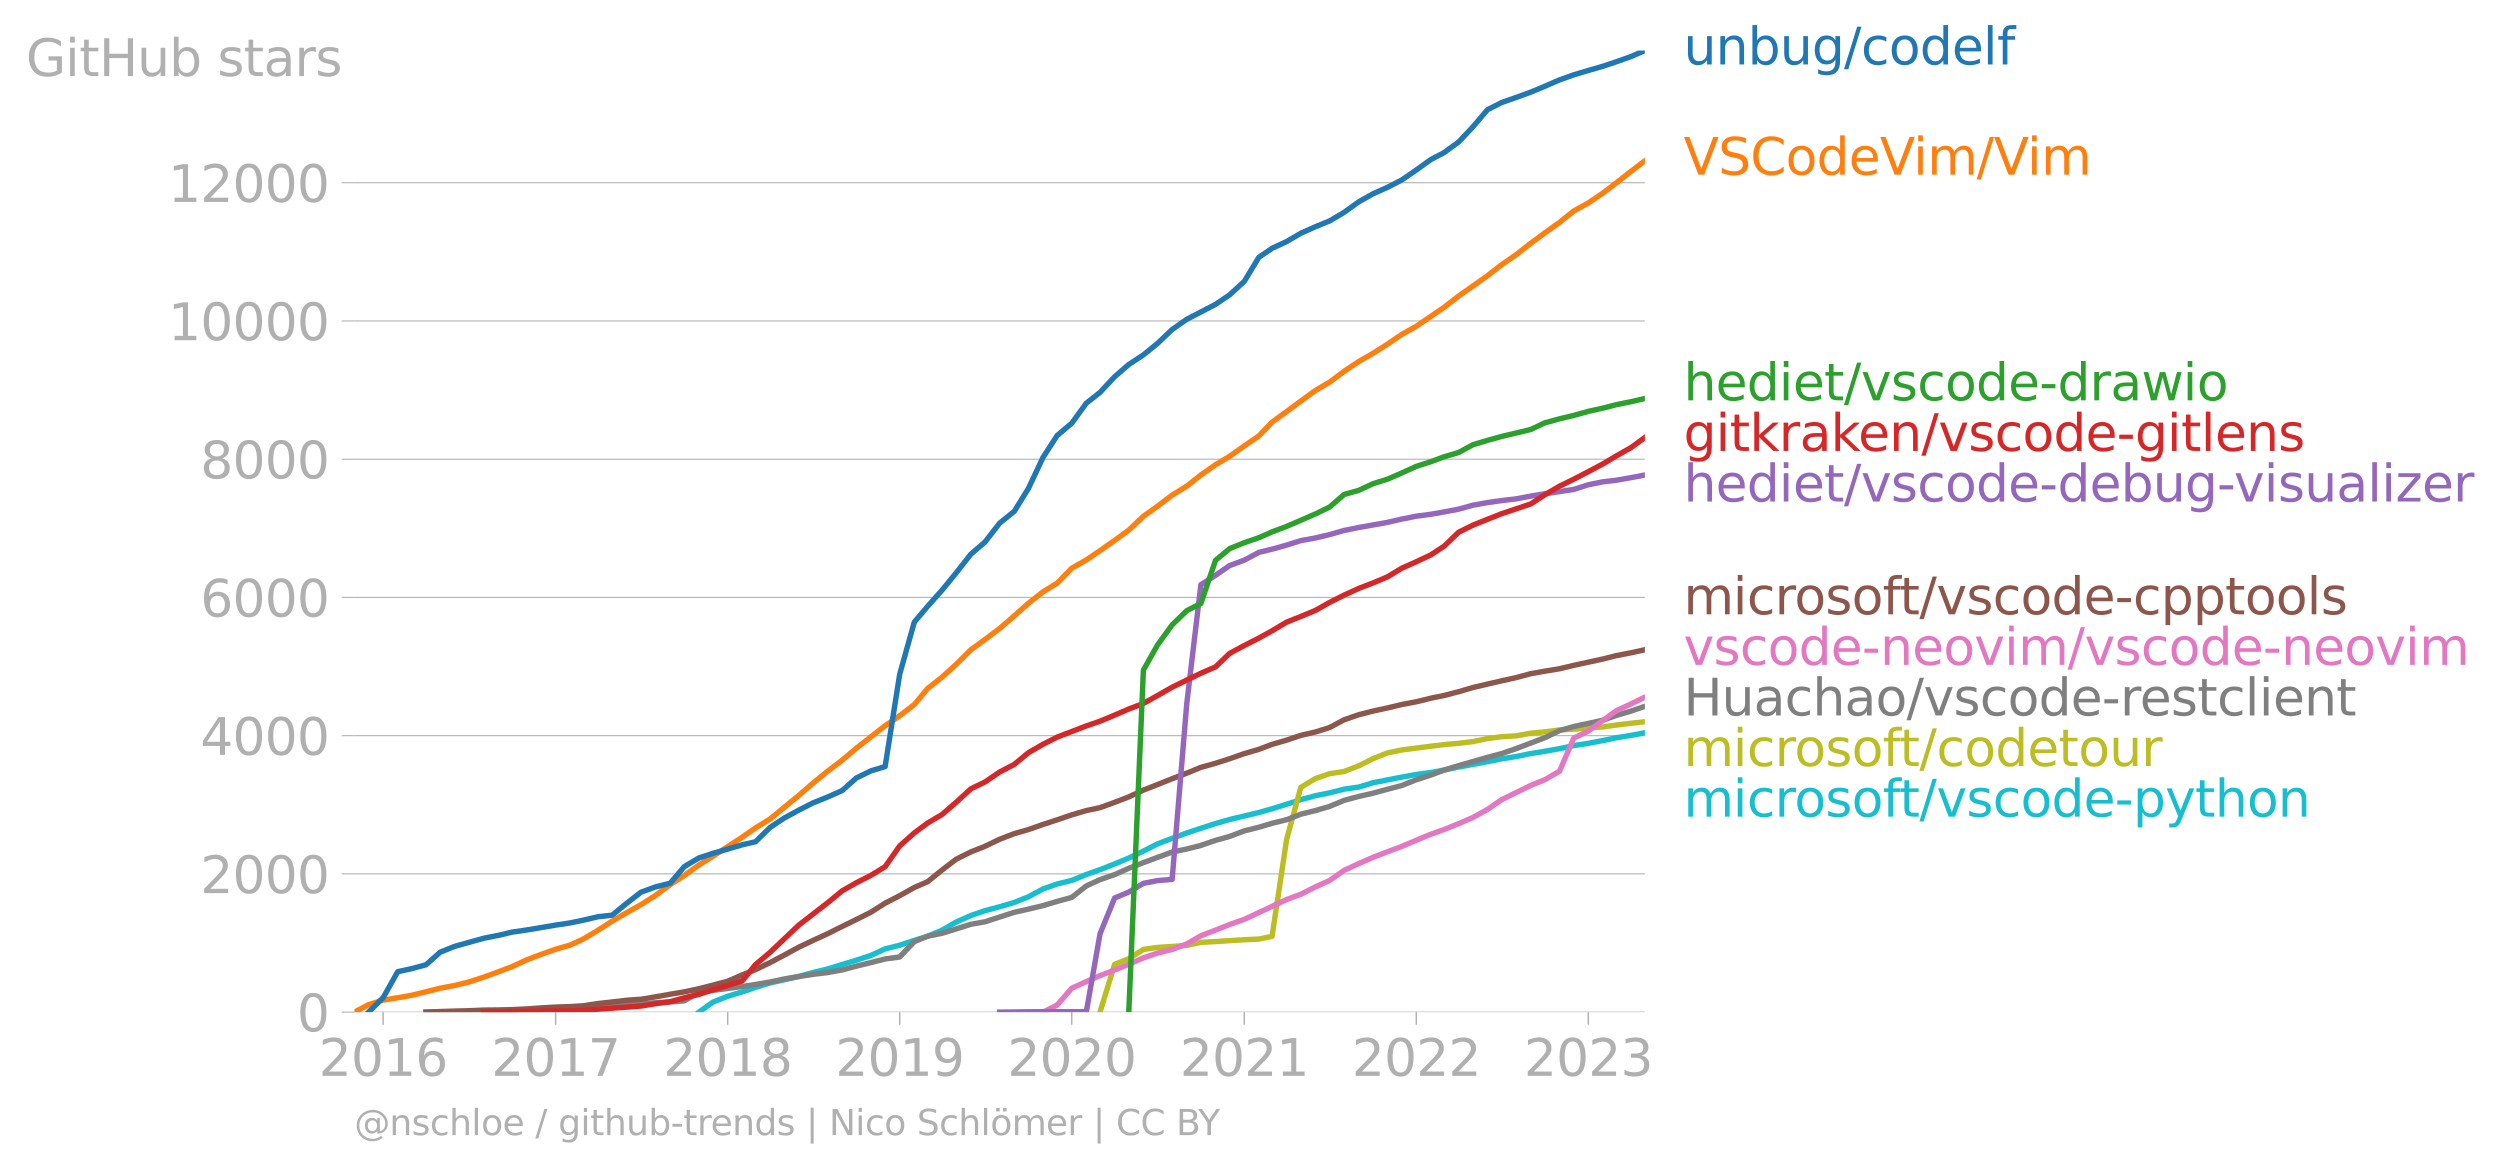 <svg xmlns="http://www.w3.org/2000/svg" xmlns:xlink="http://www.w3.org/1999/xlink" width="922.449" height="431.485" viewBox="0 0 691.837 323.614"><defs><style>*{stroke-linejoin:round;stroke-linecap:butt}</style></defs><g id="figure_1"><path id="patch_1" d="M0 323.614h691.837V0H0v323.614z" style="fill:none"/><g id="axes_1"><path id="patch_2" d="M98.073 280.087h357.12V13.975H98.073v266.112z" style="fill:none"/><g id="matplotlib.axis_1"><g id="xtick_1"><g id="line2d_1"><defs><path id="me3dca6c12b" d="M0 0v3.5" style="stroke:#b0b0b0;stroke-width:.4"/></defs><use xlink:href="#me3dca6c12b" x="106.029" y="280.087" style="fill:#b0b0b0;stroke:#b0b0b0;stroke-width:.4"/></g><g id="text_1" style="fill:#b0b0b0" transform="matrix(.14 0 0 -.14 88.214 297.724)"><defs><path id="DejaVuSans-32" d="M1228 531h2203V0H469v531q359 372 979 998 621 627 780 809 303 340 423 576 121 236 121 464 0 372-261 606-261 235-680 235-297 0-627-103-329-103-704-313v638q381 153 712 231 332 78 607 78 725 0 1156-363 431-362 431-968 0-288-108-546-107-257-392-607-78-91-497-524-418-433-1181-1211z" transform="scale(.016)"/><path id="DejaVuSans-30" d="M2034 4250q-487 0-733-480-245-479-245-1442 0-959 245-1439 246-480 733-480 491 0 736 480 246 480 246 1439 0 963-246 1442-245 480-736 480zm0 500q785 0 1199-621 414-620 414-1801 0-1178-414-1799Q2819-91 2034-91q-784 0-1198 620-414 621-414 1799 0 1181 414 1801 414 621 1198 621z" transform="scale(.016)"/><path id="DejaVuSans-31" d="M794 531h1031v3560L703 3866v575l1116 225h631V531h1031V0H794v531z" transform="scale(.016)"/><path id="DejaVuSans-36" d="M2113 2584q-425 0-674-291-248-290-248-796 0-503 248-796 249-292 674-292t673 292q248 293 248 796 0 506-248 796-248 291-673 291zm1253 1979v-575q-238 112-480 171-242 60-480 60-625 0-955-422-329-422-376-1275 184 272 462 417 279 145 613 145 703 0 1111-427 408-426 408-1160 0-719-425-1154Q2819-91 2113-91q-810 0-1238 620-428 621-428 1799 0 1106 525 1764t1409 658q238 0 480-47t505-140z" transform="scale(.016)"/></defs><use xlink:href="#DejaVuSans-32"/><use xlink:href="#DejaVuSans-30" x="63.623"/><use xlink:href="#DejaVuSans-31" x="127.246"/><use xlink:href="#DejaVuSans-36" x="190.869"/></g></g><g id="xtick_2"><use xlink:href="#me3dca6c12b" id="line2d_2" x="153.767" y="280.087" style="fill:#b0b0b0;stroke:#b0b0b0;stroke-width:.4"/><g id="text_2" style="fill:#b0b0b0" transform="matrix(.14 0 0 -.14 135.952 297.724)"><defs><path id="DejaVuSans-37" d="M525 4666h3000v-269L1831 0h-659l1594 4134H525v532z" transform="scale(.016)"/></defs><use xlink:href="#DejaVuSans-32"/><use xlink:href="#DejaVuSans-30" x="63.623"/><use xlink:href="#DejaVuSans-31" x="127.246"/><use xlink:href="#DejaVuSans-37" x="190.869"/></g></g><g id="xtick_3"><use xlink:href="#me3dca6c12b" id="line2d_3" x="201.374" y="280.087" style="fill:#b0b0b0;stroke:#b0b0b0;stroke-width:.4"/><g id="text_3" style="fill:#b0b0b0" transform="matrix(.14 0 0 -.14 183.56 297.724)"><defs><path id="DejaVuSans-38" d="M2034 2216q-450 0-708-241-257-241-257-662 0-422 257-663 258-241 708-241t709 242q260 243 260 662 0 421-258 662-257 241-711 241zm-631 268q-406 100-633 378-226 279-226 679 0 559 398 884 399 325 1092 325 697 0 1094-325t397-884q0-400-227-679-226-278-629-378 456-106 710-416 255-309 255-755 0-679-414-1042Q2806-91 2034-91q-771 0-1186 362-414 363-414 1042 0 446 256 755 257 310 713 416zm-231 997q0-362 226-565 227-203 636-203 407 0 636 203 230 203 230 565 0 363-230 566-229 203-636 203-409 0-636-203-226-203-226-566z" transform="scale(.016)"/></defs><use xlink:href="#DejaVuSans-32"/><use xlink:href="#DejaVuSans-30" x="63.623"/><use xlink:href="#DejaVuSans-31" x="127.246"/><use xlink:href="#DejaVuSans-38" x="190.869"/></g></g><g id="xtick_4"><use xlink:href="#me3dca6c12b" id="line2d_4" x="248.982" y="280.087" style="fill:#b0b0b0;stroke:#b0b0b0;stroke-width:.4"/><g id="text_4" style="fill:#b0b0b0" transform="matrix(.14 0 0 -.14 231.167 297.724)"><defs><path id="DejaVuSans-39" d="M703 97v575q238-113 481-172 244-59 479-59 625 0 954 420 330 420 377 1277-181-269-460-413-278-144-615-144-700 0-1108 423-408 424-408 1159 0 718 425 1152 425 435 1131 435 810 0 1236-621 427-620 427-1801 0-1103-524-1761Q2575-91 1691-91q-238 0-482 47Q966 3 703 97zm1256 1978q425 0 673 290 249 291 249 798 0 503-249 795-248 292-673 292t-673-292q-248-292-248-795 0-507 248-798 248-290 673-290z" transform="scale(.016)"/></defs><use xlink:href="#DejaVuSans-32"/><use xlink:href="#DejaVuSans-30" x="63.623"/><use xlink:href="#DejaVuSans-31" x="127.246"/><use xlink:href="#DejaVuSans-39" x="190.869"/></g></g><g id="xtick_5"><use xlink:href="#me3dca6c12b" id="line2d_5" x="296.589" y="280.087" style="fill:#b0b0b0;stroke:#b0b0b0;stroke-width:.4"/><g id="text_5" style="fill:#b0b0b0" transform="matrix(.14 0 0 -.14 278.774 297.724)"><use xlink:href="#DejaVuSans-32"/><use xlink:href="#DejaVuSans-30" x="63.623"/><use xlink:href="#DejaVuSans-32" x="127.246"/><use xlink:href="#DejaVuSans-30" x="190.869"/></g></g><g id="xtick_6"><use xlink:href="#me3dca6c12b" id="line2d_6" x="344.327" y="280.087" style="fill:#b0b0b0;stroke:#b0b0b0;stroke-width:.4"/><g id="text_6" style="fill:#b0b0b0" transform="matrix(.14 0 0 -.14 326.512 297.724)"><use xlink:href="#DejaVuSans-32"/><use xlink:href="#DejaVuSans-30" x="63.623"/><use xlink:href="#DejaVuSans-32" x="127.246"/><use xlink:href="#DejaVuSans-31" x="190.869"/></g></g><g id="xtick_7"><use xlink:href="#me3dca6c12b" id="line2d_7" x="391.934" y="280.087" style="fill:#b0b0b0;stroke:#b0b0b0;stroke-width:.4"/><g id="text_7" style="fill:#b0b0b0" transform="matrix(.14 0 0 -.14 374.12 297.724)"><use xlink:href="#DejaVuSans-32"/><use xlink:href="#DejaVuSans-30" x="63.623"/><use xlink:href="#DejaVuSans-32" x="127.246"/><use xlink:href="#DejaVuSans-32" x="190.869"/></g></g><g id="xtick_8"><use xlink:href="#me3dca6c12b" id="line2d_8" x="439.541" y="280.087" style="fill:#b0b0b0;stroke:#b0b0b0;stroke-width:.4"/><g id="text_8" style="fill:#b0b0b0" transform="matrix(.14 0 0 -.14 421.726 297.724)"><defs><path id="DejaVuSans-33" d="M2597 2516q453-97 707-404 255-306 255-756 0-690-475-1069Q2609-91 1734-91q-293 0-604 58T488 141v609q262-153 574-231 313-78 654-78 593 0 904 234t311 681q0 413-289 645-289 233-804 233h-544v519h569q465 0 712 186t247 536q0 359-255 551-254 193-729 193-260 0-557-57-297-56-653-174v562q360 100 674 150t592 50q719 0 1137-327 419-326 419-882 0-388-222-655t-631-370z" transform="scale(.016)"/></defs><use xlink:href="#DejaVuSans-32"/><use xlink:href="#DejaVuSans-30" x="63.623"/><use xlink:href="#DejaVuSans-32" x="127.246"/><use xlink:href="#DejaVuSans-33" x="190.869"/></g></g></g><g id="matplotlib.axis_2"><g id="ytick_1"><path id="line2d_9" d="M98.073 280.087h357.12" clip-path="url(#p4febf7198d)" style="fill:none;stroke:#b0b0b0;stroke-width:.3;stroke-linecap:square"/><g id="line2d_10"><defs><path id="ma5bf5c98eb" d="M0 0h-3.5" style="stroke:#b0b0b0;stroke-width:.3"/></defs><use xlink:href="#ma5bf5c98eb" x="98.073" y="280.087" style="fill:#b0b0b0;stroke:#b0b0b0;stroke-width:.3"/></g><use xlink:href="#DejaVuSans-30" id="text_9" style="fill:#b0b0b0" transform="matrix(.14 0 0 -.14 82.166 285.406)"/></g><g id="ytick_2"><path id="line2d_11" d="M98.073 241.833h357.12" clip-path="url(#p4febf7198d)" style="fill:none;stroke:#b0b0b0;stroke-width:.3;stroke-linecap:square"/><use xlink:href="#ma5bf5c98eb" id="line2d_12" x="98.073" y="241.833" style="fill:#b0b0b0;stroke:#b0b0b0;stroke-width:.3"/><g id="text_10" style="fill:#b0b0b0" transform="matrix(.14 0 0 -.14 55.443 247.152)"><use xlink:href="#DejaVuSans-32"/><use xlink:href="#DejaVuSans-30" x="63.623"/><use xlink:href="#DejaVuSans-30" x="127.246"/><use xlink:href="#DejaVuSans-30" x="190.869"/></g></g><g id="ytick_3"><path id="line2d_13" d="M98.073 203.58h357.12" clip-path="url(#p4febf7198d)" style="fill:none;stroke:#b0b0b0;stroke-width:.3;stroke-linecap:square"/><use xlink:href="#ma5bf5c98eb" id="line2d_14" x="98.073" y="203.579" style="fill:#b0b0b0;stroke:#b0b0b0;stroke-width:.3"/><g id="text_11" style="fill:#b0b0b0" transform="matrix(.14 0 0 -.14 55.443 208.898)"><defs><path id="DejaVuSans-34" d="M2419 4116 825 1625h1594v2491zm-166 550h794V1625h666v-525h-666V0h-628v1100H313v609l1940 2957z" transform="scale(.016)"/></defs><use xlink:href="#DejaVuSans-34"/><use xlink:href="#DejaVuSans-30" x="63.623"/><use xlink:href="#DejaVuSans-30" x="127.246"/><use xlink:href="#DejaVuSans-30" x="190.869"/></g></g><g id="ytick_4"><path id="line2d_15" d="M98.073 165.326h357.12" clip-path="url(#p4febf7198d)" style="fill:none;stroke:#b0b0b0;stroke-width:.3;stroke-linecap:square"/><use xlink:href="#ma5bf5c98eb" id="line2d_16" x="98.073" y="165.326" style="fill:#b0b0b0;stroke:#b0b0b0;stroke-width:.3"/><g id="text_12" style="fill:#b0b0b0" transform="matrix(.14 0 0 -.14 55.443 170.644)"><use xlink:href="#DejaVuSans-36"/><use xlink:href="#DejaVuSans-30" x="63.623"/><use xlink:href="#DejaVuSans-30" x="127.246"/><use xlink:href="#DejaVuSans-30" x="190.869"/></g></g><g id="ytick_5"><path id="line2d_17" d="M98.073 127.072h357.12" clip-path="url(#p4febf7198d)" style="fill:none;stroke:#b0b0b0;stroke-width:.3;stroke-linecap:square"/><use xlink:href="#ma5bf5c98eb" id="line2d_18" x="98.073" y="127.072" style="fill:#b0b0b0;stroke:#b0b0b0;stroke-width:.3"/><g id="text_13" style="fill:#b0b0b0" transform="matrix(.14 0 0 -.14 55.443 132.39)"><use xlink:href="#DejaVuSans-38"/><use xlink:href="#DejaVuSans-30" x="63.623"/><use xlink:href="#DejaVuSans-30" x="127.246"/><use xlink:href="#DejaVuSans-30" x="190.869"/></g></g><g id="ytick_6"><path id="line2d_19" d="M98.073 88.818h357.12" clip-path="url(#p4febf7198d)" style="fill:none;stroke:#b0b0b0;stroke-width:.3;stroke-linecap:square"/><use xlink:href="#ma5bf5c98eb" id="line2d_20" x="98.073" y="88.818" style="fill:#b0b0b0;stroke:#b0b0b0;stroke-width:.3"/><g id="text_14" style="fill:#b0b0b0" transform="matrix(.14 0 0 -.14 46.536 94.137)"><use xlink:href="#DejaVuSans-31"/><use xlink:href="#DejaVuSans-30" x="63.623"/><use xlink:href="#DejaVuSans-30" x="127.246"/><use xlink:href="#DejaVuSans-30" x="190.869"/><use xlink:href="#DejaVuSans-30" x="254.492"/></g></g><g id="ytick_7"><path id="line2d_21" d="M98.073 50.564h357.12" clip-path="url(#p4febf7198d)" style="fill:none;stroke:#b0b0b0;stroke-width:.3;stroke-linecap:square"/><use xlink:href="#ma5bf5c98eb" id="line2d_22" x="98.073" y="50.564" style="fill:#b0b0b0;stroke:#b0b0b0;stroke-width:.3"/><g id="text_15" style="fill:#b0b0b0" transform="matrix(.14 0 0 -.14 46.536 55.883)"><use xlink:href="#DejaVuSans-31"/><use xlink:href="#DejaVuSans-32" x="63.623"/><use xlink:href="#DejaVuSans-30" x="127.246"/><use xlink:href="#DejaVuSans-30" x="190.869"/><use xlink:href="#DejaVuSans-30" x="254.492"/></g></g><g id="text_16" style="fill:#b0b0b0" transform="matrix(.14 0 0 -.14 7.2 21.042)"><defs><path id="DejaVuSans-47" d="M3809 666v1253H2778v519h1656V434q-365-259-806-392-440-133-940-133-1094 0-1712 639-617 640-617 1780 0 1144 617 1783 618 639 1712 639 456 0 867-113 411-112 758-331v-672q-350 297-744 447t-828 150q-857 0-1287-478-429-478-429-1425 0-944 429-1422 430-478 1287-478 334 0 596 58 263 58 472 180z" transform="scale(.016)"/><path id="DejaVuSans-69" d="M603 3500h575V0H603v3500zm0 1363h575v-729H603v729z" transform="scale(.016)"/><path id="DejaVuSans-74" d="M1172 4494v-994h1184v-447H1172V1153q0-428 117-550t477-122h590V0h-590q-666 0-919 248-253 249-253 905v1900H172v447h422v994h578z" transform="scale(.016)"/><path id="DejaVuSans-48" d="M628 4666h631V2753h2294v1913h631V0h-631v2222H1259V0H628v4666z" transform="scale(.016)"/><path id="DejaVuSans-75" d="M544 1381v2119h575V1403q0-497 193-746 194-248 582-248 465 0 735 297 271 297 271 810v1984h575V0h-575v538q-209-319-486-474-276-155-642-155-603 0-916 375-312 375-312 1097zm1447 2203z" transform="scale(.016)"/><path id="DejaVuSans-62" d="M3116 1747q0 634-261 995t-717 361q-457 0-718-361t-261-995q0-634 261-995t718-361q456 0 717 361t261 995zM1159 2969q182 312 458 463 277 152 661 152 638 0 1036-506 399-506 399-1331T3314 415Q2916-91 2278-91q-384 0-661 152-276 152-458 464V0H581v4863h578V2969z" transform="scale(.016)"/><path id="DejaVuSans-73" d="M2834 3397v-544q-243 125-506 187-262 63-544 63-428 0-642-131t-214-394q0-200 153-314t616-217l197-44q612-131 870-370t258-667q0-488-386-773Q2250-91 1575-91q-281 0-586 55T347 128v594q319-166 628-249 309-82 613-82 406 0 624 139 219 139 219 392 0 234-158 359-157 125-692 241l-200 47q-534 112-772 345-237 233-237 639 0 494 350 762 350 269 994 269 318 0 599-47 282-46 519-140z" transform="scale(.016)"/><path id="DejaVuSans-61" d="M2194 1759q-697 0-966-159t-269-544q0-306 202-486 202-179 548-179 479 0 768 339t289 901v128h-572zm1147 238V0h-575v531q-197-318-491-470T1556-91q-537 0-855 302-317 302-317 808 0 590 395 890 396 300 1180 300h807v57q0 397-261 614t-733 217q-300 0-585-72-284-72-546-216v532q315 122 612 182 297 61 578 61 760 0 1135-394 375-393 375-1193z" transform="scale(.016)"/><path id="DejaVuSans-72" d="M2631 2963q-97 56-211 82-114 27-251 27-488 0-749-317t-261-911V0H581v3500h578v-544q182 319 472 473 291 155 707 155 59 0 131-8 72-7 159-23l3-590z" transform="scale(.016)"/></defs><use xlink:href="#DejaVuSans-47"/><use xlink:href="#DejaVuSans-69" x="77.49"/><use xlink:href="#DejaVuSans-74" x="105.273"/><use xlink:href="#DejaVuSans-48" x="144.482"/><use xlink:href="#DejaVuSans-75" x="219.678"/><use xlink:href="#DejaVuSans-62" x="283.057"/><use xlink:href="#DejaVuSans-20" x="346.533"/><use xlink:href="#DejaVuSans-73" x="378.32"/><use xlink:href="#DejaVuSans-74" x="430.42"/><use xlink:href="#DejaVuSans-61" x="469.629"/><use xlink:href="#DejaVuSans-72" x="530.908"/><use xlink:href="#DejaVuSans-73" x="572.021"/></g></g><path id="line2d_23" d="m193.418 280.087 3.913-2.793 4.043-1.587 4.044-1.224 3.652-1.225 4.043-1.243 3.913-.88 4.044-.918 3.912-1.09 4.044-.975 4.043-1.244 3.913-1.186 4.043-1.338 3.913-1.798 4.044-1.014 4.043-1.339 3.652-1.148 4.044-1.683 3.912-2.257 4.044-1.798 3.913-1.339 4.043-1.07 4.043-1.206 3.913-1.549 4.044-2.18 3.913-1.378 4.043-.975 4.043-1.645 3.783-1.339 4.043-1.587 3.913-1.626 4.044-1.932 3.912-1.99 4.044-1.53 4.043-1.491 3.913-1.3 4.044-1.301 3.912-1.129 4.044-.956 4.043-.976 3.652-1.033 4.044-1.262 3.913-1.262 4.043-1.09 3.913-.785 4.043-1.033 4.044-.573 3.912-1.186 4.044-.804 3.913-.765 4.043-.726 4.043-.555 3.653-.67 4.043-.841 3.913-.727 4.043-.765 3.913-.784 4.043-.631 4.044-.823 3.913-.631 4.043-.727 3.913-.841 4.043-.632 4.044-.765 3.652-.765 4.043-.65 3.913-.746" clip-path="url(#p4febf7198d)" style="fill:none;stroke:#17becf;stroke-width:1.5;stroke-linecap:square"/><path id="line2d_24" d="m304.415 280.087 4.043-13.217 3.913-1.53 4.044-2.601 3.912-.555 4.044-.268 4.043-.287 3.913-.841 4.044-.23 3.912-.248 4.044-.25 4.043-.19 3.652-.746 4.044-26.874 3.913-14.364 4.043-2.429 3.913-1.358 4.043-.612 4.044-1.568 3.912-1.97 4.044-1.588 3.913-.822 4.043-.517 4.043-.516 3.653-.46 4.043-.344 3.913-.478 4.043-.841 3.913-.517 4.043-.23 4.044-.745 3.913-.364 4.043-.535 3.913-.21 4.043-.307 4.044-.306 3.652-.516 4.043-.497 3.913-.44" clip-path="url(#p4febf7198d)" style="fill:none;stroke:#bcbd22;stroke-width:1.5;stroke-linecap:square"/><path id="line2d_25" d="m117.899 280.087 3.913-.02 4.043-.038 3.913-.038 4.043-.115 4.044-.057 3.913-.191 4.043-.096 3.913-.21 4.043-.153 4.044-.268 3.652-.21 4.043-.115 3.913-.364 4.043-.268 3.913-.133 4.044-.326 4.043-.21 3.913-.306 4.043-2.372 3.913-.535 4.043-.517 4.044-.554 3.652-.555 4.043-.689 3.913-.841 4.044-.67 3.912-.612 4.044-.478 4.043-.746 3.913-1.033 4.043-.994 3.913-.995 4.044-.555 4.043-4.246 3.652-1.492 4.044-.822 3.912-1.205 4.044-1.282 3.913-.688 4.043-1.32 4.043-1.3 3.913-.88 4.044-.976 3.913-1.167 4.043-1.109 4.043-3.175 3.783-1.74 4.043-1.397 3.913-1.74 4.044-1.569 3.912-1.453 4.044-1.473 4.043-.842 3.913-.994 4.044-1.397 3.912-1.09 4.044-1.53 4.043-1.014 3.652-1.09 4.044-.994 3.913-1.53 4.043-.995 3.913-1.148 4.043-1.683 4.044-1.09 3.912-.88 4.044-1.11 3.913-1.013 4.043-1.607 4.043-1.3 3.653-1.378 4.043-1.243 3.913-1.11 4.043-1.166 3.913-1.033 4.043-1.396 4.044-1.53 3.913-1.492 4.043-1.951 3.913-1.128 4.043-.861 4.044-.9 3.652-1.3 4.043-1.186 3.913-1.339" clip-path="url(#p4febf7198d)" style="fill:none;stroke:#7f7f7f;stroke-width:1.5;stroke-linecap:square"/><g id="text_17" style="fill:#1f77b4" transform="matrix(.14 0 0 -.14 465.907 17.838)"><defs><path id="DejaVuSans-6e" d="M3513 2113V0h-575v2094q0 497-194 743-194 247-581 247-466 0-735-297-269-296-269-809V0H581v3500h578v-544q207 316 486 472 280 156 646 156 603 0 912-373 310-373 310-1098z" transform="scale(.016)"/><path id="DejaVuSans-67" d="M2906 1791q0 625-258 968-257 344-723 344-462 0-720-344-258-343-258-968 0-622 258-966t720-344q466 0 723 344 258 344 258 966zm575-1357q0-893-397-1329-396-436-1215-436-303 0-572 45t-522 139v559q253-137 500-202 247-66 503-66 566 0 847 295t281 892v285q-178-310-456-463T1784 0Q1141 0 747 490 353 981 353 1791q0 812 394 1302 394 491 1037 491 388 0 666-153t456-462v531h575V434z" transform="scale(.016)"/><path id="DejaVuSans-2f" d="M1625 4666h531L531-594H0l1625 5260z" transform="scale(.016)"/><path id="DejaVuSans-63" d="M3122 3366v-538q-244 135-489 202t-495 67q-560 0-870-355-309-354-309-995t309-996q310-354 870-354 250 0 495 67t489 202V134Q2881 22 2623-34q-257-57-548-57-791 0-1257 497-465 497-465 1341 0 856 470 1346 471 491 1290 491 265 0 518-55 253-54 491-163z" transform="scale(.016)"/><path id="DejaVuSans-6f" d="M1959 3097q-462 0-731-361t-269-989q0-628 267-989 268-361 733-361 460 0 728 362 269 363 269 988 0 622-269 986-268 364-728 364zm0 487q750 0 1178-488 429-487 429-1349 0-859-429-1349Q2709-91 1959-91q-753 0-1180 489-426 490-426 1349 0 862 426 1349 427 488 1180 488z" transform="scale(.016)"/><path id="DejaVuSans-64" d="M2906 2969v1894h575V0h-575v525q-181-312-458-464-276-152-664-152-634 0-1033 506-398 507-398 1332t398 1331q399 506 1033 506 388 0 664-152 277-151 458-463zM947 1747q0-634 261-995t717-361q456 0 718 361 263 361 263 995t-263 995q-262 361-718 361t-717-361q-261-361-261-995z" transform="scale(.016)"/><path id="DejaVuSans-65" d="M3597 1894v-281H953q38-594 358-905t892-311q331 0 642 81t618 244V178Q3153 47 2828-22t-659-69q-838 0-1327 487-489 488-489 1320 0 859 464 1363 464 505 1252 505 706 0 1117-455 411-454 411-1235zm-575 169q-6 471-264 752-258 282-683 282-481 0-770-272t-333-766l2050 4z" transform="scale(.016)"/><path id="DejaVuSans-6c" d="M603 4863h575V0H603v4863z" transform="scale(.016)"/><path id="DejaVuSans-66" d="M2375 4863v-479h-550q-309 0-430-125-120-125-120-450v-309h947v-447h-947V0H697v3053H147v447h550v244q0 584 272 851 272 268 862 268h544z" transform="scale(.016)"/></defs><use xlink:href="#DejaVuSans-75"/><use xlink:href="#DejaVuSans-6e" x="63.379"/><use xlink:href="#DejaVuSans-62" x="126.758"/><use xlink:href="#DejaVuSans-75" x="190.234"/><use xlink:href="#DejaVuSans-67" x="253.613"/><use xlink:href="#DejaVuSans-2f" x="317.09"/><use xlink:href="#DejaVuSans-63" x="350.781"/><use xlink:href="#DejaVuSans-6f" x="405.762"/><use xlink:href="#DejaVuSans-64" x="466.943"/><use xlink:href="#DejaVuSans-65" x="530.42"/><use xlink:href="#DejaVuSans-6c" x="591.943"/><use xlink:href="#DejaVuSans-66" x="619.727"/></g><g id="text_18" style="fill:#ff7f0e" transform="matrix(.14 0 0 -.14 465.907 48.345)"><defs><path id="DejaVuSans-56" d="M1831 0 50 4666h659L2188 738l1481 3928h656L2547 0h-716z" transform="scale(.016)"/><path id="DejaVuSans-53" d="M3425 4513v-616q-359 172-678 256-319 85-616 85-515 0-795-200t-280-569q0-310 186-468 186-157 705-254l381-78q706-135 1042-474t336-907q0-679-455-1029Q2797-91 1919-91q-331 0-705 75-373 75-773 222v650q384-215 753-325 369-109 725-109 540 0 834 212 294 213 294 607 0 343-211 537t-692 291l-385 75q-706 140-1022 440-315 300-315 835 0 619 436 975t1201 356q329 0 669-60 341-59 697-177z" transform="scale(.016)"/><path id="DejaVuSans-43" d="M4122 4306v-665q-319 297-680 443-361 147-767 147-800 0-1225-489t-425-1414q0-922 425-1411t1225-489q406 0 767 147t680 444V359q-331-225-702-338-370-112-782-112-1060 0-1670 648-609 649-609 1771 0 1125 609 1773 610 649 1670 649 418 0 788-111 371-111 696-333z" transform="scale(.016)"/><path id="DejaVuSans-6d" d="M3328 2828q216 388 516 572t706 184q547 0 844-383 297-382 297-1088V0h-578v2094q0 503-179 746-178 244-543 244-447 0-707-297-259-296-259-809V0h-578v2094q0 506-178 748t-550 242q-441 0-701-298-259-298-259-808V0H581v3500h578v-544q197 322 472 475t653 153q382 0 649-194 267-193 395-562z" transform="scale(.016)"/></defs><use xlink:href="#DejaVuSans-56"/><use xlink:href="#DejaVuSans-53" x="68.408"/><use xlink:href="#DejaVuSans-43" x="131.885"/><use xlink:href="#DejaVuSans-6f" x="201.709"/><use xlink:href="#DejaVuSans-64" x="262.891"/><use xlink:href="#DejaVuSans-65" x="326.367"/><use xlink:href="#DejaVuSans-56" x="387.891"/><use xlink:href="#DejaVuSans-69" x="454.049"/><use xlink:href="#DejaVuSans-6d" x="481.832"/><use xlink:href="#DejaVuSans-2f" x="579.244"/><use xlink:href="#DejaVuSans-56" x="612.936"/><use xlink:href="#DejaVuSans-69" x="679.094"/><use xlink:href="#DejaVuSans-6d" x="706.877"/></g><g id="text_19" style="fill:#2ca02c" transform="matrix(.14 0 0 -.14 465.907 110.795)"><defs><path id="DejaVuSans-68" d="M3513 2113V0h-575v2094q0 497-194 743-194 247-581 247-466 0-735-297-269-296-269-809V0H581v4863h578V2956q207 316 486 472 280 156 646 156 603 0 912-373 310-373 310-1098z" transform="scale(.016)"/><path id="DejaVuSans-76" d="M191 3500h609L1894 563l1094 2937h609L2284 0h-781L191 3500z" transform="scale(.016)"/><path id="DejaVuSans-2d" d="M313 2009h1684v-512H313v512z" transform="scale(.016)"/><path id="DejaVuSans-77" d="M269 3500h575l719-2731 715 2731h678l719-2731 716 2731h575L4050 0h-678l-753 2869L1863 0h-679L269 3500z" transform="scale(.016)"/></defs><use xlink:href="#DejaVuSans-68"/><use xlink:href="#DejaVuSans-65" x="63.379"/><use xlink:href="#DejaVuSans-64" x="124.902"/><use xlink:href="#DejaVuSans-69" x="188.379"/><use xlink:href="#DejaVuSans-65" x="216.162"/><use xlink:href="#DejaVuSans-74" x="277.686"/><use xlink:href="#DejaVuSans-2f" x="316.895"/><use xlink:href="#DejaVuSans-76" x="350.586"/><use xlink:href="#DejaVuSans-73" x="409.766"/><use xlink:href="#DejaVuSans-63" x="461.865"/><use xlink:href="#DejaVuSans-6f" x="516.846"/><use xlink:href="#DejaVuSans-64" x="578.027"/><use xlink:href="#DejaVuSans-65" x="641.504"/><use xlink:href="#DejaVuSans-2d" x="703.027"/><use xlink:href="#DejaVuSans-64" x="739.111"/><use xlink:href="#DejaVuSans-72" x="802.588"/><use xlink:href="#DejaVuSans-61" x="843.701"/><use xlink:href="#DejaVuSans-77" x="904.98"/><use xlink:href="#DejaVuSans-69" x="986.768"/><use xlink:href="#DejaVuSans-6f" x="1014.551"/></g><g id="text_20" style="fill:#d62728" transform="matrix(.14 0 0 -.14 465.907 124.795)"><defs><path id="DejaVuSans-6b" d="M581 4863h578V1991l1716 1509h734L1753 1863 3688 0h-750L1159 1709V0H581v4863z" transform="scale(.016)"/></defs><use xlink:href="#DejaVuSans-67"/><use xlink:href="#DejaVuSans-69" x="63.477"/><use xlink:href="#DejaVuSans-74" x="91.26"/><use xlink:href="#DejaVuSans-6b" x="130.469"/><use xlink:href="#DejaVuSans-72" x="188.379"/><use xlink:href="#DejaVuSans-61" x="229.492"/><use xlink:href="#DejaVuSans-6b" x="290.771"/><use xlink:href="#DejaVuSans-65" x="345.057"/><use xlink:href="#DejaVuSans-6e" x="406.58"/><use xlink:href="#DejaVuSans-2f" x="469.959"/><use xlink:href="#DejaVuSans-76" x="503.65"/><use xlink:href="#DejaVuSans-73" x="562.83"/><use xlink:href="#DejaVuSans-63" x="614.93"/><use xlink:href="#DejaVuSans-6f" x="669.91"/><use xlink:href="#DejaVuSans-64" x="731.092"/><use xlink:href="#DejaVuSans-65" x="794.568"/><use xlink:href="#DejaVuSans-2d" x="856.092"/><use xlink:href="#DejaVuSans-67" x="892.176"/><use xlink:href="#DejaVuSans-69" x="955.652"/><use xlink:href="#DejaVuSans-74" x="983.436"/><use xlink:href="#DejaVuSans-6c" x="1022.645"/><use xlink:href="#DejaVuSans-65" x="1050.428"/><use xlink:href="#DejaVuSans-6e" x="1111.951"/><use xlink:href="#DejaVuSans-73" x="1175.33"/></g><g id="text_21" style="fill:#9467bd" transform="matrix(.14 0 0 -.14 465.907 138.795)"><defs><path id="DejaVuSans-7a" d="M353 3500h2731v-525L922 459h2162V0H275v525l2163 2516H353v459z" transform="scale(.016)"/></defs><use xlink:href="#DejaVuSans-68"/><use xlink:href="#DejaVuSans-65" x="63.379"/><use xlink:href="#DejaVuSans-64" x="124.902"/><use xlink:href="#DejaVuSans-69" x="188.379"/><use xlink:href="#DejaVuSans-65" x="216.162"/><use xlink:href="#DejaVuSans-74" x="277.686"/><use xlink:href="#DejaVuSans-2f" x="316.895"/><use xlink:href="#DejaVuSans-76" x="350.586"/><use xlink:href="#DejaVuSans-73" x="409.766"/><use xlink:href="#DejaVuSans-63" x="461.865"/><use xlink:href="#DejaVuSans-6f" x="516.846"/><use xlink:href="#DejaVuSans-64" x="578.027"/><use xlink:href="#DejaVuSans-65" x="641.504"/><use xlink:href="#DejaVuSans-2d" x="703.027"/><use xlink:href="#DejaVuSans-64" x="739.111"/><use xlink:href="#DejaVuSans-65" x="802.588"/><use xlink:href="#DejaVuSans-62" x="864.111"/><use xlink:href="#DejaVuSans-75" x="927.588"/><use xlink:href="#DejaVuSans-67" x="990.967"/><use xlink:href="#DejaVuSans-2d" x="1054.443"/><use xlink:href="#DejaVuSans-76" x="1087.902"/><use xlink:href="#DejaVuSans-69" x="1147.082"/><use xlink:href="#DejaVuSans-73" x="1174.865"/><use xlink:href="#DejaVuSans-75" x="1226.965"/><use xlink:href="#DejaVuSans-61" x="1290.344"/><use xlink:href="#DejaVuSans-6c" x="1351.623"/><use xlink:href="#DejaVuSans-69" x="1379.406"/><use xlink:href="#DejaVuSans-7a" x="1407.189"/><use xlink:href="#DejaVuSans-65" x="1459.68"/><use xlink:href="#DejaVuSans-72" x="1521.203"/></g><g id="text_22" style="fill:#8c564b" transform="matrix(.14 0 0 -.14 465.907 169.998)"><defs><path id="DejaVuSans-70" d="M1159 525v-1856H581v4831h578v-531q182 312 458 463 277 152 661 152 638 0 1036-506 399-506 399-1331T3314 415Q2916-91 2278-91q-384 0-661 152-276 152-458 464zm1957 1222q0 634-261 995t-717 361q-457 0-718-361t-261-995q0-634 261-995t718-361q456 0 717 361t261 995z" transform="scale(.016)"/></defs><use xlink:href="#DejaVuSans-6d"/><use xlink:href="#DejaVuSans-69" x="97.412"/><use xlink:href="#DejaVuSans-63" x="125.195"/><use xlink:href="#DejaVuSans-72" x="180.176"/><use xlink:href="#DejaVuSans-6f" x="219.039"/><use xlink:href="#DejaVuSans-73" x="280.221"/><use xlink:href="#DejaVuSans-6f" x="332.32"/><use xlink:href="#DejaVuSans-66" x="393.502"/><use xlink:href="#DejaVuSans-74" x="426.957"/><use xlink:href="#DejaVuSans-2f" x="466.166"/><use xlink:href="#DejaVuSans-76" x="499.857"/><use xlink:href="#DejaVuSans-73" x="559.037"/><use xlink:href="#DejaVuSans-63" x="611.137"/><use xlink:href="#DejaVuSans-6f" x="666.117"/><use xlink:href="#DejaVuSans-64" x="727.299"/><use xlink:href="#DejaVuSans-65" x="790.775"/><use xlink:href="#DejaVuSans-2d" x="852.299"/><use xlink:href="#DejaVuSans-63" x="888.383"/><use xlink:href="#DejaVuSans-70" x="943.363"/><use xlink:href="#DejaVuSans-70" x="1006.84"/><use xlink:href="#DejaVuSans-74" x="1070.316"/><use xlink:href="#DejaVuSans-6f" x="1109.525"/><use xlink:href="#DejaVuSans-6f" x="1170.707"/><use xlink:href="#DejaVuSans-6c" x="1231.889"/><use xlink:href="#DejaVuSans-73" x="1259.672"/></g><g id="text_23" style="fill:#e377c2" transform="matrix(.14 0 0 -.14 465.907 183.998)"><use xlink:href="#DejaVuSans-76"/><use xlink:href="#DejaVuSans-73" x="59.18"/><use xlink:href="#DejaVuSans-63" x="111.279"/><use xlink:href="#DejaVuSans-6f" x="166.26"/><use xlink:href="#DejaVuSans-64" x="227.441"/><use xlink:href="#DejaVuSans-65" x="290.918"/><use xlink:href="#DejaVuSans-2d" x="352.441"/><use xlink:href="#DejaVuSans-6e" x="388.525"/><use xlink:href="#DejaVuSans-65" x="451.904"/><use xlink:href="#DejaVuSans-6f" x="513.428"/><use xlink:href="#DejaVuSans-76" x="574.609"/><use xlink:href="#DejaVuSans-69" x="633.789"/><use xlink:href="#DejaVuSans-6d" x="661.572"/><use xlink:href="#DejaVuSans-2f" x="758.984"/><use xlink:href="#DejaVuSans-76" x="792.676"/><use xlink:href="#DejaVuSans-73" x="851.855"/><use xlink:href="#DejaVuSans-63" x="903.955"/><use xlink:href="#DejaVuSans-6f" x="958.936"/><use xlink:href="#DejaVuSans-64" x="1020.117"/><use xlink:href="#DejaVuSans-65" x="1083.594"/><use xlink:href="#DejaVuSans-2d" x="1145.117"/><use xlink:href="#DejaVuSans-6e" x="1181.201"/><use xlink:href="#DejaVuSans-65" x="1244.58"/><use xlink:href="#DejaVuSans-6f" x="1306.104"/><use xlink:href="#DejaVuSans-76" x="1367.285"/><use xlink:href="#DejaVuSans-69" x="1426.465"/><use xlink:href="#DejaVuSans-6d" x="1454.248"/></g><g id="text_24" style="fill:#7f7f7f" transform="matrix(.14 0 0 -.14 465.907 197.998)"><use xlink:href="#DejaVuSans-48"/><use xlink:href="#DejaVuSans-75" x="75.195"/><use xlink:href="#DejaVuSans-61" x="138.574"/><use xlink:href="#DejaVuSans-63" x="199.854"/><use xlink:href="#DejaVuSans-68" x="254.834"/><use xlink:href="#DejaVuSans-61" x="318.213"/><use xlink:href="#DejaVuSans-6f" x="379.492"/><use xlink:href="#DejaVuSans-2f" x="440.674"/><use xlink:href="#DejaVuSans-76" x="474.365"/><use xlink:href="#DejaVuSans-73" x="533.545"/><use xlink:href="#DejaVuSans-63" x="585.645"/><use xlink:href="#DejaVuSans-6f" x="640.625"/><use xlink:href="#DejaVuSans-64" x="701.807"/><use xlink:href="#DejaVuSans-65" x="765.283"/><use xlink:href="#DejaVuSans-2d" x="826.807"/><use xlink:href="#DejaVuSans-72" x="862.891"/><use xlink:href="#DejaVuSans-65" x="901.754"/><use xlink:href="#DejaVuSans-73" x="963.277"/><use xlink:href="#DejaVuSans-74" x="1015.377"/><use xlink:href="#DejaVuSans-63" x="1054.586"/><use xlink:href="#DejaVuSans-6c" x="1109.566"/><use xlink:href="#DejaVuSans-69" x="1137.35"/><use xlink:href="#DejaVuSans-65" x="1165.133"/><use xlink:href="#DejaVuSans-6e" x="1226.656"/><use xlink:href="#DejaVuSans-74" x="1290.035"/></g><g id="text_25" style="fill:#bcbd22" transform="matrix(.14 0 0 -.14 465.907 211.998)"><use xlink:href="#DejaVuSans-6d"/><use xlink:href="#DejaVuSans-69" x="97.412"/><use xlink:href="#DejaVuSans-63" x="125.195"/><use xlink:href="#DejaVuSans-72" x="180.176"/><use xlink:href="#DejaVuSans-6f" x="219.039"/><use xlink:href="#DejaVuSans-73" x="280.221"/><use xlink:href="#DejaVuSans-6f" x="332.32"/><use xlink:href="#DejaVuSans-66" x="393.502"/><use xlink:href="#DejaVuSans-74" x="426.957"/><use xlink:href="#DejaVuSans-2f" x="466.166"/><use xlink:href="#DejaVuSans-63" x="499.857"/><use xlink:href="#DejaVuSans-6f" x="554.838"/><use xlink:href="#DejaVuSans-64" x="616.02"/><use xlink:href="#DejaVuSans-65" x="679.496"/><use xlink:href="#DejaVuSans-74" x="741.02"/><use xlink:href="#DejaVuSans-6f" x="780.229"/><use xlink:href="#DejaVuSans-75" x="841.41"/><use xlink:href="#DejaVuSans-72" x="904.789"/></g><g id="text_26" style="fill:#17becf" transform="matrix(.14 0 0 -.14 465.907 225.998)"><defs><path id="DejaVuSans-79" d="M2059-325q-243-625-475-815-231-191-618-191H506v481h338q237 0 368 113 132 112 291 531l103 262L191 3500h609L1894 763l1094 2737h609L2059-325z" transform="scale(.016)"/></defs><use xlink:href="#DejaVuSans-6d"/><use xlink:href="#DejaVuSans-69" x="97.412"/><use xlink:href="#DejaVuSans-63" x="125.195"/><use xlink:href="#DejaVuSans-72" x="180.176"/><use xlink:href="#DejaVuSans-6f" x="219.039"/><use xlink:href="#DejaVuSans-73" x="280.221"/><use xlink:href="#DejaVuSans-6f" x="332.32"/><use xlink:href="#DejaVuSans-66" x="393.502"/><use xlink:href="#DejaVuSans-74" x="426.957"/><use xlink:href="#DejaVuSans-2f" x="466.166"/><use xlink:href="#DejaVuSans-76" x="499.857"/><use xlink:href="#DejaVuSans-73" x="559.037"/><use xlink:href="#DejaVuSans-63" x="611.137"/><use xlink:href="#DejaVuSans-6f" x="666.117"/><use xlink:href="#DejaVuSans-64" x="727.299"/><use xlink:href="#DejaVuSans-65" x="790.775"/><use xlink:href="#DejaVuSans-2d" x="852.299"/><use xlink:href="#DejaVuSans-70" x="888.383"/><use xlink:href="#DejaVuSans-79" x="951.859"/><use xlink:href="#DejaVuSans-74" x="1011.039"/><use xlink:href="#DejaVuSans-68" x="1050.248"/><use xlink:href="#DejaVuSans-6f" x="1113.627"/><use xlink:href="#DejaVuSans-6e" x="1174.809"/></g><g id="text_27" style="fill:#b0b0b0" transform="matrix(.097 0 0 -.097 98.073 314.123)"><defs><path id="DejaVuSans-40" d="M2381 1678q0-447 222-702 222-254 610-254 384 0 604 256 221 256 221 700 0 438-225 695-225 258-607 258-378 0-602-256-223-256-223-697zm1703-934q-187-241-429-355t-564-114q-538 0-874 389t-336 1014q0 625 337 1015 338 391 873 391 322 0 565-117 244-117 428-354v409h447V722q457 69 714 417 258 349 258 902 0 334-99 628-98 294-298 544-325 409-792 626t-1017 217q-384 0-738-102-353-101-653-301-490-319-767-836-276-517-276-1120 0-497 179-932 180-434 521-765 328-325 759-495 431-171 922-171 403 0 792 136t714 389l281-347q-390-303-851-464t-936-161q-578 0-1091 205-512 205-912 595Q841 78 631 592q-209 514-209 1105 0 569 212 1084 213 516 607 907 403 396 931 607t1119 211q662 0 1229-272 568-271 952-771 234-307 357-666 124-359 124-744 0-822-497-1297T4084 263v481z" transform="scale(.016)"/><path id="DejaVuSans-7c" d="M1344 4891v-6400H813v6400h531z" transform="scale(.016)"/><path id="DejaVuSans-4e" d="M628 4666h850L3547 763v3903h612V0h-850L1241 3903V0H628v4666z" transform="scale(.016)"/><path id="DejaVuSans-f6" d="M1959 3097q-462 0-731-361t-269-989q0-628 267-989 268-361 733-361 460 0 728 362 269 363 269 988 0 622-269 986-268 364-728 364zm0 487q750 0 1178-488 429-487 429-1349 0-859-429-1349Q2709-91 1959-91q-753 0-1180 489-426 490-426 1349 0 862 426 1349 427 488 1180 488zm295 1266h634v-631h-634v631zm-1222 0h634v-631h-634v631z" transform="scale(.016)"/><path id="DejaVuSans-42" d="M1259 2228V519h1013q509 0 754 211 246 211 246 645 0 438-246 645-245 208-754 208H1259zm0 1919V2741h935q462 0 688 173 227 174 227 530 0 353-227 528-226 175-688 175h-935zm-631 519h1613q722 0 1112-300 391-300 391-853 0-429-200-682t-588-315q466-100 724-418 258-317 258-792 0-625-425-966Q3088 0 2303 0H628v4666z" transform="scale(.016)"/><path id="DejaVuSans-59" d="M-13 4666h679l1293-1919 1285 1919h678L2272 2222V0h-634v2222L-13 4666z" transform="scale(.016)"/></defs><use xlink:href="#DejaVuSans-40"/><use xlink:href="#DejaVuSans-6e" x="100"/><use xlink:href="#DejaVuSans-73" x="163.379"/><use xlink:href="#DejaVuSans-63" x="215.479"/><use xlink:href="#DejaVuSans-68" x="270.459"/><use xlink:href="#DejaVuSans-6c" x="333.838"/><use xlink:href="#DejaVuSans-6f" x="361.621"/><use xlink:href="#DejaVuSans-65" x="422.803"/><use xlink:href="#DejaVuSans-20" x="484.326"/><use xlink:href="#DejaVuSans-2f" x="516.113"/><use xlink:href="#DejaVuSans-20" x="549.805"/><use xlink:href="#DejaVuSans-67" x="581.592"/><use xlink:href="#DejaVuSans-69" x="645.068"/><use xlink:href="#DejaVuSans-74" x="672.852"/><use xlink:href="#DejaVuSans-68" x="712.061"/><use xlink:href="#DejaVuSans-75" x="775.439"/><use xlink:href="#DejaVuSans-62" x="838.818"/><use xlink:href="#DejaVuSans-2d" x="902.295"/><use xlink:href="#DejaVuSans-74" x="938.379"/><use xlink:href="#DejaVuSans-72" x="977.588"/><use xlink:href="#DejaVuSans-65" x="1016.451"/><use xlink:href="#DejaVuSans-6e" x="1077.975"/><use xlink:href="#DejaVuSans-64" x="1141.354"/><use xlink:href="#DejaVuSans-73" x="1204.83"/><use xlink:href="#DejaVuSans-20" x="1256.93"/><use xlink:href="#DejaVuSans-7c" x="1288.717"/><use xlink:href="#DejaVuSans-20" x="1322.408"/><use xlink:href="#DejaVuSans-4e" x="1354.195"/><use xlink:href="#DejaVuSans-69" x="1429"/><use xlink:href="#DejaVuSans-63" x="1456.783"/><use xlink:href="#DejaVuSans-6f" x="1511.764"/><use xlink:href="#DejaVuSans-20" x="1572.945"/><use xlink:href="#DejaVuSans-53" x="1604.732"/><use xlink:href="#DejaVuSans-63" x="1668.209"/><use xlink:href="#DejaVuSans-68" x="1723.189"/><use xlink:href="#DejaVuSans-6c" x="1786.568"/><use xlink:href="#DejaVuSans-f6" x="1814.352"/><use xlink:href="#DejaVuSans-6d" x="1875.533"/><use xlink:href="#DejaVuSans-65" x="1972.945"/><use xlink:href="#DejaVuSans-72" x="2034.469"/><use xlink:href="#DejaVuSans-20" x="2075.582"/><use xlink:href="#DejaVuSans-7c" x="2107.369"/><use xlink:href="#DejaVuSans-20" x="2141.061"/><use xlink:href="#DejaVuSans-43" x="2172.848"/><use xlink:href="#DejaVuSans-43" x="2242.672"/><use xlink:href="#DejaVuSans-20" x="2312.496"/><use xlink:href="#DejaVuSans-42" x="2344.283"/><use xlink:href="#DejaVuSans-59" x="2407.387"/></g><path id="line2d_26" d="m288.633 280.087 3.913-1.951 4.043-4.667 4.043-1.836 3.783-1.645 4.043-1.55 3.913-1.568 4.044-1.798 3.912-1.32 4.044-.994 4.043-1.53 3.913-2.276 4.044-1.55 3.912-1.568 4.044-1.416 4.043-1.874 3.652-1.721 4.044-1.894 3.913-1.454 4.043-2.046 3.913-1.76 4.043-2.812 4.044-1.874 3.912-1.721 4.044-1.55 3.913-1.472 4.043-1.703 4.043-1.683 3.653-1.3 4.043-1.626 3.913-1.703 4.043-2.218 3.913-2.697 4.043-1.99 4.044-1.97 3.913-1.606 4.043-2.334 3.913-9.123 4.043-1.99 4.044-2.926 3.652-2.658 4.043-1.875 3.913-1.932" clip-path="url(#p4febf7198d)" style="fill:none;stroke:#e377c2;stroke-width:1.5;stroke-linecap:square"/><path id="line2d_27" d="m117.899 280.087 3.913-.153 4.043-.134 3.913-.096 4.043-.172 4.044-.038 3.913-.096 4.043-.191 3.913-.287 4.043-.23 4.044-.133 3.652-.23 4.043-.612 3.913-.44 4.043-.478 3.913-.268 4.044-.67 4.043-.726 3.913-.65 4.043-.861 3.913-1.014 4.043-1.071 4.044-1.76 3.652-1.434 4.043-1.97 3.913-2.066 4.044-2.2 3.912-1.855 4.044-1.855 4.043-2.028 3.913-1.912 4.043-2.028 3.913-2.486 4.044-2.085 4.043-2.257 3.652-1.588 4.044-3.27 3.912-2.984 4.044-2.008 3.913-1.55 4.043-1.95 4.043-1.55 3.913-1.128 4.044-1.416 3.913-1.281 4.043-1.377 4.043-1.186 3.783-.804 4.043-1.472 3.913-1.511 4.044-1.875 3.912-1.53 4.044-1.626 4.043-1.53 3.913-1.607 4.044-1.128 3.912-1.262 4.044-1.416 4.043-1.186 3.652-1.377 4.044-1.167 3.913-1.32 4.043-.936 3.913-1.225 4.043-2.16 4.044-1.397 3.912-.995 4.044-.88 3.913-.937 4.043-.765 4.043-.995 3.653-.745 4.043-1.052 3.913-1.148 4.043-.956 3.913-.9 4.043-.898 4.044-1.09 3.913-.69 4.043-.669 3.913-.937 4.043-.88 4.044-.88 3.652-.918 4.043-.784 3.913-.86" clip-path="url(#p4febf7198d)" style="fill:none;stroke:#8c564b;stroke-width:1.5;stroke-linecap:square"/><path id="line2d_28" d="m276.633 280.087 4.043-.039 3.913-.057 4.044-.02H300.632l3.783-21.555 4.043-9.908 3.913-1.645 4.044-2.41 3.912-.765 4.044-.325 4.043-48.62 3.913-32.956 4.044-2.563 3.912-2.716 4.044-1.492 4.043-2.161 3.652-.88 4.044-1.129 3.913-1.243 4.043-.727 3.913-.937 4.043-1.147 4.044-.823 3.912-.688 4.044-.727 3.913-.9 4.043-.803 4.043-.535 3.653-.65 4.043-.765 3.913-1.09 4.043-.728 3.913-.554 4.043-.478 4.044-.765 3.913-.65 4.043-.594 3.913-.593 4.043-1.3 4.044-.823 3.652-.42 4.043-.708 3.913-.746" clip-path="url(#p4febf7198d)" style="fill:none;stroke:#9467bd;stroke-width:1.5;stroke-linecap:square"/><path id="line2d_29" d="m133.811 280.087 4.044-.02 3.913-.133 4.043-.039 3.913-.095 4.043-.038 4.044-.039 3.652-.114 4.043-.345 3.913-.268 4.043-.286 3.913-.306 4.044-.65 4.043-.555 3.913-1.072 4.043-.956 3.913-1.281 4.043-1.186 4.044-1.263 3.652-4.514 4.043-3.385 3.913-3.73 4.044-3.825 3.912-3.022 4.044-3.137 4.043-3.309 3.913-2.238 4.043-2.046 3.913-2.391 4.044-5.757 4.043-3.596 3.652-2.716 4.044-2.391 3.912-3.386 4.044-3.71 3.913-1.894 4.043-2.754 4.043-2.104 3.913-3.232 4.044-2.334 3.913-1.99 4.043-1.548 4.043-1.55 3.783-1.3 4.043-1.683 3.913-1.684 4.044-1.549 3.912-2.18 4.044-2.315 4.043-1.97 3.913-1.893 4.044-1.76 3.912-3.73 4.044-2.18 4.043-2.047 3.652-2.027 4.044-2.41 3.913-1.55 4.043-1.683 3.913-2.2 4.043-2.046 4.044-1.836 3.912-1.511 4.044-1.702 3.913-2.372 4.043-1.798 4.043-1.913 3.653-2.39 4.043-3.883 3.913-1.932 4.043-1.626 3.913-1.55 4.043-1.357 4.044-1.358 3.913-2.544 4.043-2.372 3.913-1.912 4.043-2.104 4.044-2.143 3.652-2.18 4.043-2.276 3.913-2.85" clip-path="url(#p4febf7198d)" style="fill:none;stroke:#d62728;stroke-width:1.5;stroke-linecap:square"/><path id="line2d_30" d="m312.371 280.087 4.044-94.64 3.912-6.962 4.044-5.566 4.043-3.921 3.913-1.99 4.044-11.934 3.912-3.252 4.044-1.645 4.043-1.377 3.652-1.607 4.044-1.53 3.913-1.683 4.043-1.76 3.913-1.893 4.043-3.5 4.044-1.129 3.912-1.836 4.044-1.263 3.913-1.702 4.043-1.836 4.043-1.3 3.653-1.359 4.043-1.185 3.913-2.143 4.043-1.205 3.913-1.09 4.043-.956 4.044-.976 3.913-1.855 4.043-1.09 3.913-.937 4.043-1.129 4.044-.899 3.652-.937 4.043-.823 3.913-.899" clip-path="url(#p4febf7198d)" style="fill:none;stroke:#2ca02c;stroke-width:1.5;stroke-linecap:square"/><path id="line2d_31" d="m98.073 280.087 3.913-2.066 4.043-1.262 4.044-.65 3.782-.67 4.044-.976 3.913-.994 4.043-.765 3.913-.957 4.043-1.32 4.044-1.472 3.913-1.492 4.043-1.855 3.913-1.492 4.043-1.435 4.044-1.166 3.652-1.684 4.043-2.41 3.913-2.524 4.043-2.353 3.913-2.2 4.044-2.563 4.043-2.983 3.913-2.525 4.043-2.907 3.913-2.43 4.043-2.639 4.044-2.64 3.652-2.543 4.043-2.487 3.913-3.213 4.044-3.31 3.912-3.385 4.044-3.309 4.043-3.06 3.913-3.29 4.043-3.175 3.913-3.06 4.044-2.754 4.043-3.118 3.652-4.4 4.044-3.193 3.912-3.539 4.044-4.016 3.913-2.85 4.043-3.042 4.043-3.48 3.913-3.482 4.044-3.175 3.913-2.41 4.043-4.131 4.043-2.295 3.783-2.563 4.043-2.831 3.913-2.85 4.044-3.825 3.912-2.793 4.044-3.08 4.043-2.467 3.913-3.098 4.044-2.831 3.912-2.334 4.044-2.869 4.043-2.773 3.652-3.806 4.044-2.946 3.913-2.888 4.043-2.945 3.913-2.296 4.043-3.003 4.044-2.716 3.912-2.237 4.044-2.563 3.913-2.678 4.043-2.276 4.043-2.735 3.653-2.506 4.043-3.118 3.913-2.754 4.043-2.869 3.913-3.041 4.043-2.793 4.044-3.156 3.913-2.888 4.043-2.888 3.913-3.137 4.043-2.238 4.044-2.735 3.652-2.773 4.043-3.175 3.913-2.984" clip-path="url(#p4febf7198d)" style="fill:none;stroke:#ff7f0e;stroke-width:1.5;stroke-linecap:square"/><path id="line2d_32" d="m101.986 280.087 4.043-3.998 4.044-7.192 3.782-.822 4.044-1.09 3.913-3.481 4.043-1.626 3.913-1.09 4.043-1.129 4.044-.803 3.913-.918 4.043-.593 3.913-.65 4.043-.689 4.044-.612 3.652-.765 4.043-.937 3.913-.44 4.043-3.31 3.913-3.04 4.044-1.473 4.043-1.014 3.913-4.61 4.043-2.39 3.913-1.282 4.043-1.167 4.044-1.185 3.652-.842 4.043-3.96 3.913-2.6 4.044-2.2 3.912-1.99 4.044-1.625 4.043-1.798 3.913-3.481 4.043-1.97 3.913-1.167 4.044-25.592 4.043-14.421 3.652-4.304 4.044-4.552 3.912-4.782 4.044-5.145 3.913-3.366 4.043-5.222 4.043-3.251 3.913-6.331 4.044-8.588 3.913-6.064 4.043-3.404 4.043-5.566 3.783-2.965 4.043-4.342 3.913-3.385 4.044-2.659 3.912-3.175 4.044-3.844 4.043-2.831 3.913-2.027 4.044-2.104 3.912-2.64 4.044-3.71 4.043-6.676 3.652-2.486 4.044-1.875 3.913-2.295 4.043-1.798 3.913-1.606 4.043-2.391 4.044-2.908 3.912-2.2 4.044-1.816 3.913-2.009 4.043-2.773 4.043-2.907 3.653-1.913 4.043-2.945 3.913-4.151 4.043-4.763 3.913-1.989 4.043-1.415 4.044-1.473 3.913-1.626 4.043-1.76 3.913-1.396 4.043-1.205 4.044-1.166 3.652-1.225 4.043-1.434 3.913-1.702" clip-path="url(#p4febf7198d)" style="fill:none;stroke:#1f77b4;stroke-width:1.5;stroke-linecap:square"/></g></g><defs><clipPath id="p4febf7198d"><path d="M98.073 13.975h357.12v266.112H98.073z"/></clipPath></defs></svg>